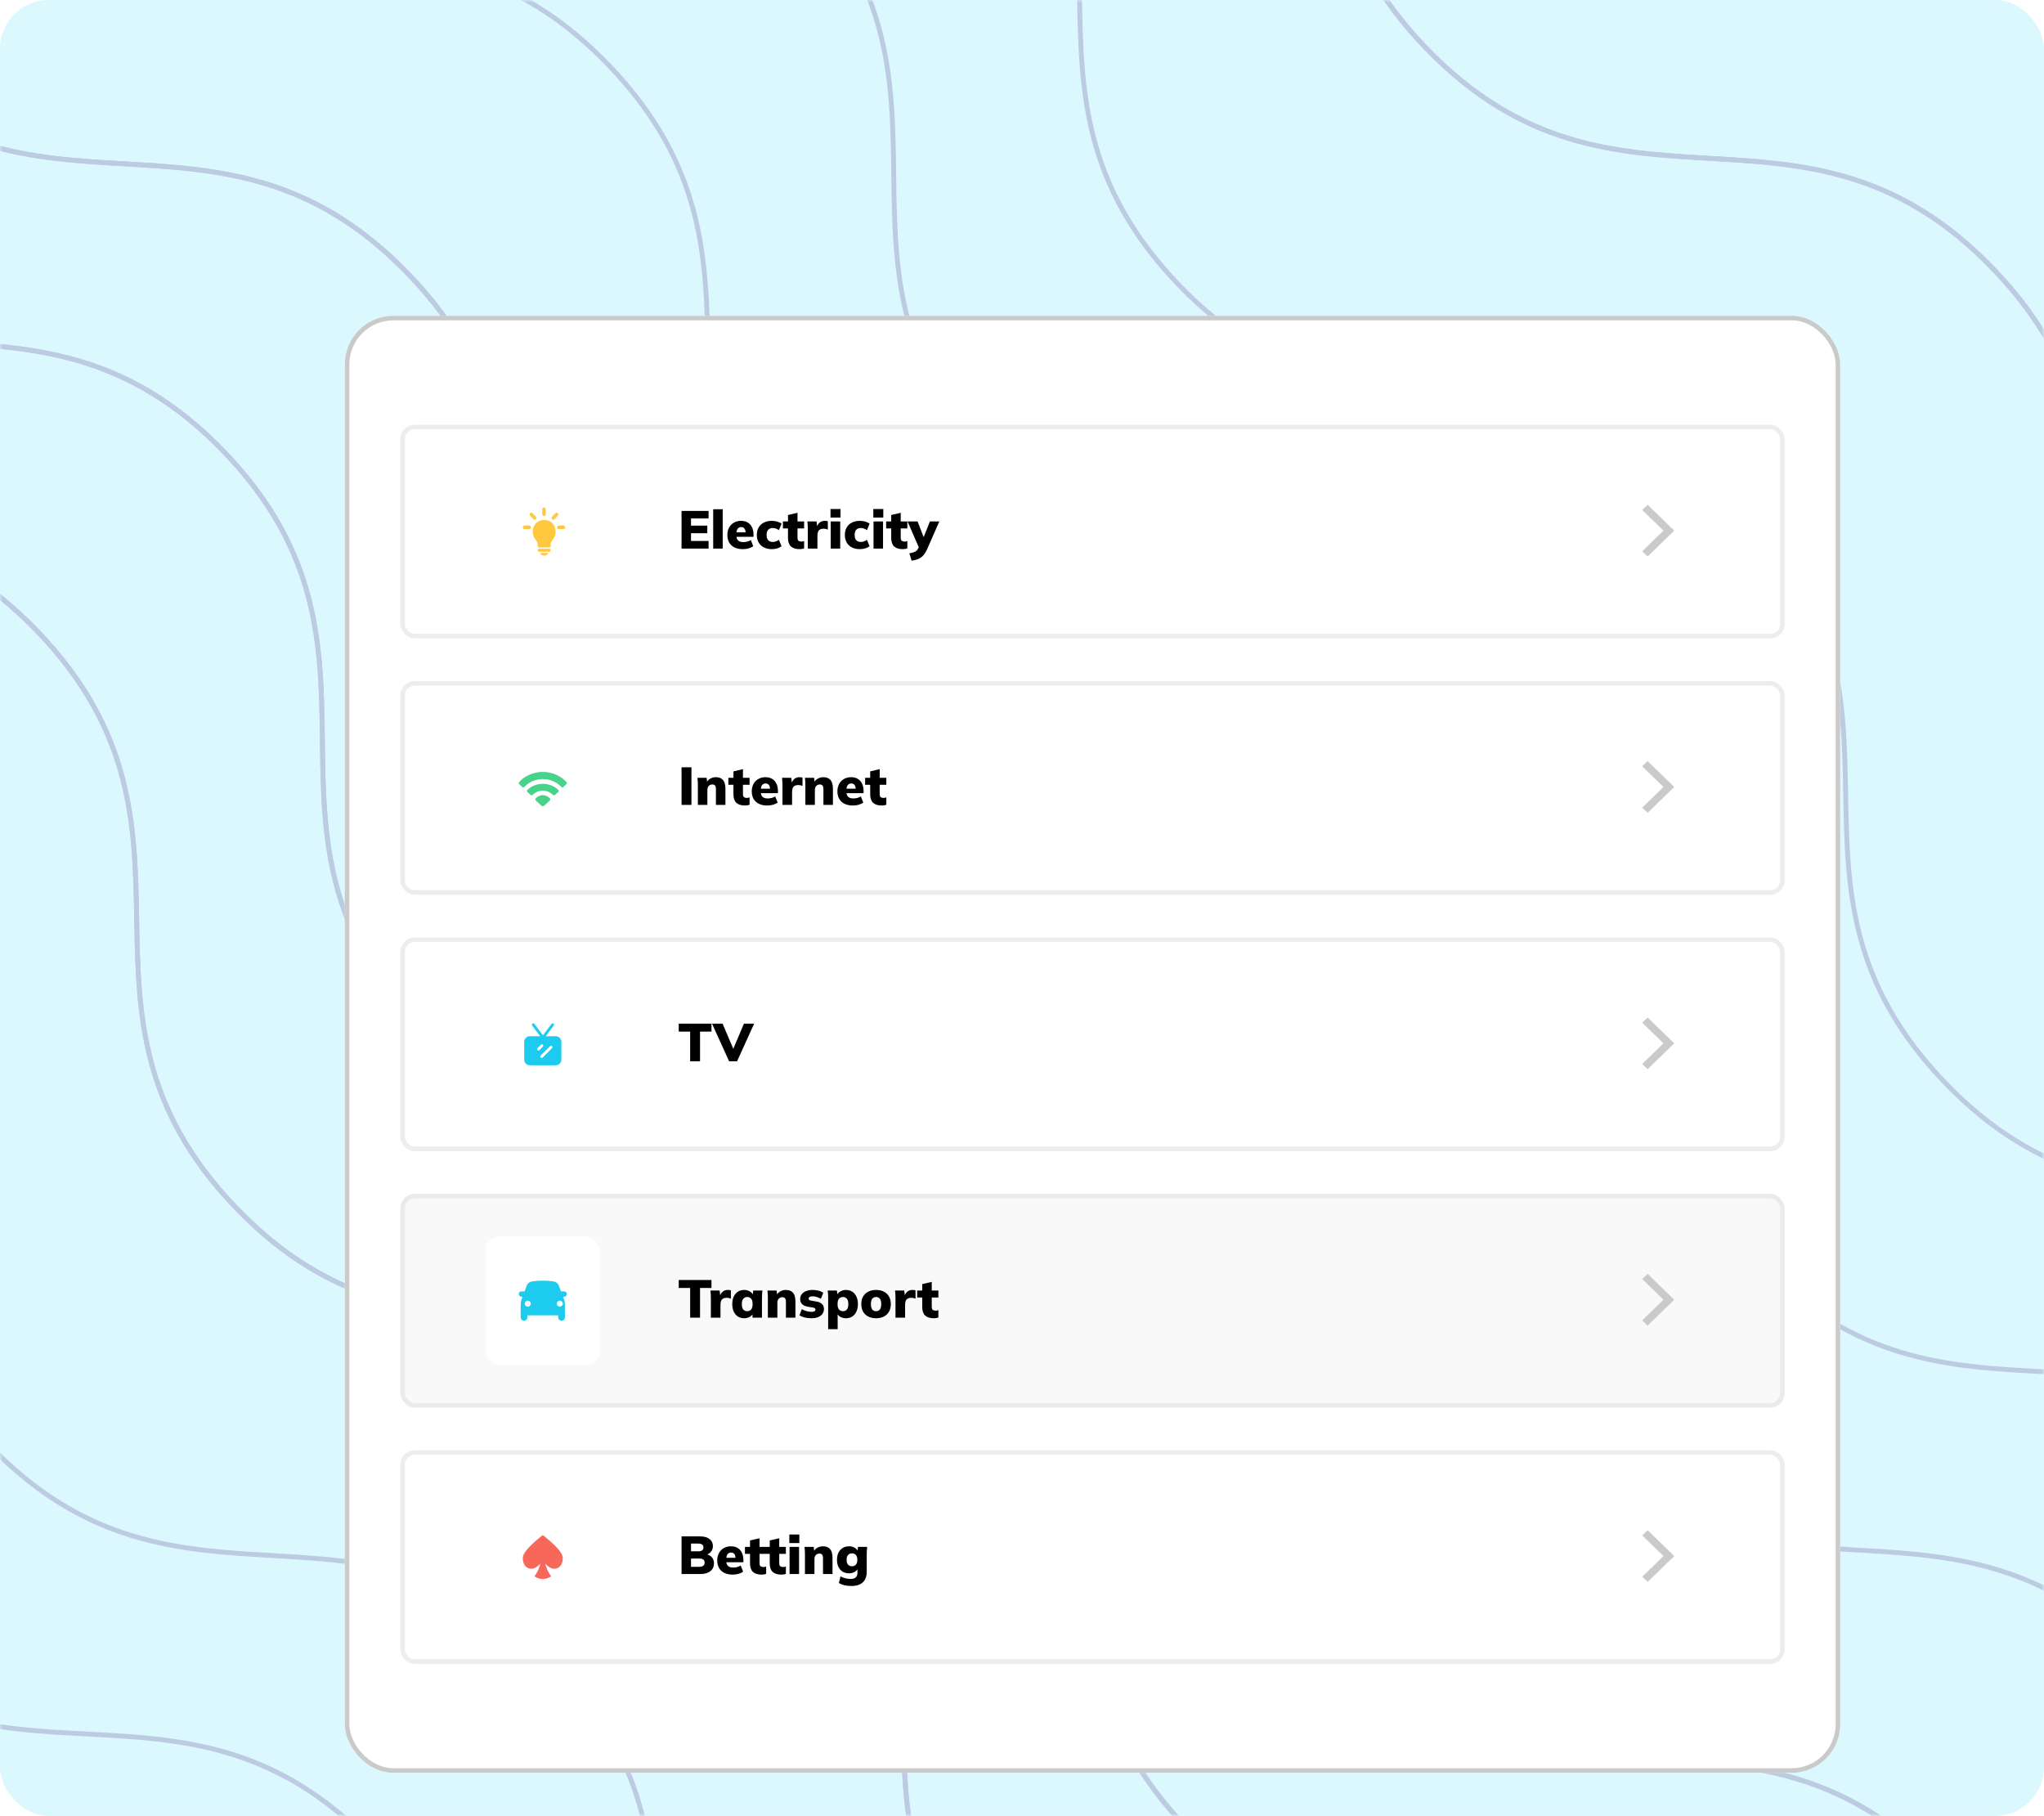 <svg width="421" height="374" viewBox="0 0 421 374" fill="none" xmlns="http://www.w3.org/2000/svg">
<rect width="421" height="374" rx="10" fill="#DBF8FF"/>
<mask id="mask0_2458_8870" style="mask-type:alpha" maskUnits="userSpaceOnUse" x="0" y="0" width="421" height="374">
<rect width="421" height="374" rx="10" fill="#F4E6FF"/>
</mask>
<g mask="url(#mask0_2458_8870)">
<g opacity="0.2">
<path d="M568.383 219.717C528.933 178.642 490.891 215.176 451.441 174.104C411.99 133.029 450.029 96.493 410.576 55.418C371.126 14.343 333.085 50.88 293.634 9.805C254.184 -31.269 292.223 -67.806 252.77 -108.878C213.319 -149.953 175.278 -113.416 135.827 -154.491" stroke="#40196D" stroke-miterlimit="10"/>
<path d="M606.86 182.767C567.407 141.694 528.942 178.64 489.489 137.567C450.036 96.493 488.504 59.545 449.053 18.473C409.6 -22.602 371.135 14.346 331.682 -26.729C292.229 -67.803 330.699 -104.751 291.247 -145.823C251.794 -186.898 213.328 -149.95 173.875 -191.025" stroke="#40196D" stroke-miterlimit="10"/>
<path d="M644.899 146.23C605.446 105.158 567.407 141.693 527.956 100.618C488.504 59.546 526.545 23.006 487.092 -18.066C447.639 -59.141 409.6 -22.606 370.147 -63.678C330.694 -104.753 368.736 -141.29 329.283 -182.365C289.83 -223.439 251.791 -186.902 212.341 -227.977" stroke="#40196D" stroke-miterlimit="10"/>
<path d="M568.383 219.717C528.933 178.642 490.891 215.176 451.441 174.104C411.99 133.029 450.029 96.493 410.576 55.418C371.126 14.343 333.085 50.88 293.634 9.805C254.184 -31.269 292.223 -67.806 252.77 -108.878C213.319 -149.953 175.278 -113.416 135.827 -154.491" stroke="#40196D" stroke-miterlimit="10"/>
<path d="M606.86 182.767C567.407 141.694 528.942 178.64 489.489 137.567C450.036 96.493 488.504 59.545 449.053 18.473C409.6 -22.602 371.135 14.346 331.682 -26.729C292.229 -67.803 330.699 -104.751 291.247 -145.823C251.794 -186.898 213.328 -149.95 173.875 -191.025" stroke="#40196D" stroke-miterlimit="10"/>
<path d="M644.899 146.23C605.446 105.158 567.407 141.693 527.956 100.618C488.504 59.546 526.545 23.006 487.092 -18.066C447.639 -59.141 409.6 -22.606 370.147 -63.678C330.694 -104.753 368.736 -141.29 329.283 -182.365C289.83 -223.439 251.791 -186.902 212.341 -227.977" stroke="#40196D" stroke-miterlimit="10"/>
<path d="M441.016 342.051C401.563 300.976 363.524 337.511 324.074 296.439C284.621 255.364 322.662 218.827 283.209 177.752C243.756 136.678 205.717 173.215 166.267 132.14C126.817 91.065 164.853 54.528 125.402 13.454C85.95 -27.619 47.908 8.916 8.46 -32.159" stroke="#40196D" stroke-miterlimit="10"/>
<path d="M479.477 305.103C440.024 264.03 401.559 300.976 362.106 259.903C322.653 218.829 361.121 181.881 321.67 140.809C282.218 99.734 243.752 136.682 204.299 95.607C164.846 54.532 203.317 17.587 163.864 -23.488C124.411 -64.562 85.945 -27.614 46.493 -68.689" stroke="#40196D" stroke-miterlimit="10"/>
<path d="M517.528 268.566C478.075 227.492 440.036 264.029 400.585 222.954C361.132 181.882 399.171 145.342 359.721 104.267C320.268 63.195 282.227 99.73 242.779 58.658C203.326 17.583 241.365 -18.957 201.912 -60.029C162.461 -101.103 124.42 -64.566 84.97 -105.641" stroke="#40196D" stroke-miterlimit="10"/>
<path d="M323.336 458.639C283.883 417.564 245.844 454.101 206.394 413.026C166.941 371.954 204.98 335.415 165.529 294.34C126.077 253.268 88.035 289.802 48.587 248.727C9.134 207.655 47.173 171.116 7.723 130.043C-31.73 88.969 -69.769 125.503 -109.222 84.431" stroke="#40196D" stroke-miterlimit="10"/>
<path d="M361.801 421.69C322.351 380.616 283.883 417.563 244.43 376.489C204.98 335.414 243.447 298.469 203.995 257.394C164.542 216.319 126.076 253.267 86.624 212.192C47.171 171.12 85.638 134.173 46.188 93.098C6.735 52.026 -31.73 88.971 -71.183 47.899" stroke="#40196D" stroke-miterlimit="10"/>
<path d="M399.84 385.157C360.387 344.082 322.348 380.616 282.898 339.544C243.445 298.47 281.484 261.933 242.031 220.858C202.58 179.783 164.539 216.32 125.089 175.246C85.638 134.171 123.677 97.634 84.224 56.559C44.774 15.487 6.732 52.022 -32.718 10.947" stroke="#40196D" stroke-miterlimit="10"/>
<path d="M323.336 458.639C283.883 417.564 245.844 454.101 206.394 413.026C166.941 371.954 204.98 335.415 165.529 294.34C126.077 253.268 88.035 289.802 48.587 248.727C9.134 207.655 47.173 171.116 7.723 130.043C-31.73 88.969 -69.769 125.503 -109.222 84.431" stroke="#40196D" stroke-miterlimit="10"/>
<path d="M361.801 421.69C322.351 380.616 283.883 417.563 244.43 376.489C204.98 335.414 243.447 298.469 203.995 257.394C164.542 216.319 126.076 253.267 86.624 212.192C47.171 171.12 85.638 134.173 46.188 93.098C6.735 52.026 -31.73 88.971 -71.183 47.899" stroke="#40196D" stroke-miterlimit="10"/>
<path d="M399.84 385.157C360.387 344.082 322.348 380.616 282.898 339.544C243.445 298.47 281.484 261.933 242.031 220.858C202.58 179.783 164.539 216.32 125.089 175.246C85.638 134.171 123.677 97.634 84.224 56.559C44.774 15.487 6.732 52.022 -32.718 10.947" stroke="#40196D" stroke-miterlimit="10"/>
<path d="M195.969 580.976C156.516 539.902 118.477 576.439 79.027 535.364C39.574 494.292 77.615 457.752 38.162 416.678C-1.291 375.605 -39.33 412.14 -78.78 371.068C-118.233 329.993 -80.194 293.454 -119.644 252.381C-159.097 211.307 -197.136 247.844 -236.587 206.769" stroke="#40196D" stroke-miterlimit="10"/>
<path d="M234.43 544.03C194.977 502.956 156.512 539.903 117.059 498.829C77.606 457.754 116.076 420.809 76.623 379.734C37.17 338.659 -1.295 375.607 -40.748 334.532C-80.201 293.46 -41.733 256.512 -81.183 215.438C-120.636 174.366 -159.101 211.311 -198.554 170.239" stroke="#40196D" stroke-miterlimit="10"/>
<path d="M272.469 507.49C233.016 466.415 194.977 502.952 155.527 461.878C116.074 420.803 154.113 384.266 114.662 343.191C75.209 302.117 37.168 338.654 -2.28 297.579C-41.733 256.507 -3.694 219.967 -43.147 178.893C-82.597 137.82 -120.639 174.355 -160.089 133.283" stroke="#40196D" stroke-miterlimit="10"/>
</g>
<g filter="url(#filter0_d_2458_8870)">
<rect x="57" y="37" width="308" height="300.07" rx="10" fill="white"/>
<rect x="68.443" y="59.435" width="285.114" height="44" rx="2.933" fill="white"/>
<g filter="url(#filter1_d_2458_8870)">
<rect x="86.043" y="68.236" width="23.467" height="26.4" rx="2.933" fill="white"/>
<path d="M94.004 80.925H94.966C95.064 80.925 95.147 80.889 95.216 80.816C95.287 80.742 95.322 80.654 95.322 80.554C95.322 80.456 95.287 80.37 95.216 80.295C95.145 80.221 95.062 80.184 94.966 80.184H94.004C93.909 80.184 93.826 80.221 93.755 80.295C93.686 80.368 93.651 80.454 93.651 80.554C93.651 80.654 93.686 80.742 93.755 80.816C93.826 80.889 93.909 80.925 94.004 80.925ZM96.347 78.889C96.414 78.819 96.447 78.733 96.447 78.63C96.447 78.528 96.413 78.441 96.344 78.368L95.668 77.653C95.601 77.582 95.518 77.547 95.418 77.547C95.321 77.545 95.238 77.58 95.169 77.653C95.102 77.723 95.068 77.809 95.068 77.912C95.07 78.014 95.105 78.101 95.172 78.174L95.847 78.889C95.916 78.962 96 78.998 96.097 78.998C96.195 78.998 96.278 78.962 96.347 78.889ZM98.021 78.237C98.116 78.237 98.198 78.201 98.267 78.129C98.336 78.056 98.371 77.97 98.371 77.87V76.863C98.371 76.759 98.336 76.671 98.267 76.598C98.198 76.524 98.116 76.486 98.021 76.486C97.925 76.486 97.842 76.524 97.771 76.598C97.702 76.673 97.668 76.761 97.668 76.863V77.87C97.668 77.97 97.702 78.056 97.771 78.129C97.84 78.201 97.923 78.237 98.021 78.237ZM99.692 78.889C99.758 78.962 99.841 78.998 99.938 78.998C100.038 78.998 100.121 78.962 100.188 78.889L100.863 78.174C100.932 78.101 100.967 78.014 100.967 77.912C100.969 77.809 100.935 77.723 100.866 77.653C100.799 77.58 100.716 77.545 100.617 77.547C100.519 77.547 100.436 77.584 100.367 77.656L99.692 78.368C99.625 78.441 99.591 78.528 99.591 78.63C99.591 78.733 99.625 78.819 99.692 78.889ZM101.072 80.925H102.034C102.127 80.925 102.209 80.889 102.28 80.816C102.351 80.742 102.387 80.654 102.387 80.554C102.387 80.454 102.351 80.368 102.28 80.295C102.209 80.221 102.127 80.184 102.034 80.184H101.072C100.977 80.184 100.893 80.221 100.822 80.295C100.751 80.37 100.716 80.456 100.716 80.554C100.716 80.654 100.75 80.742 100.819 80.816C100.89 80.889 100.975 80.925 101.072 80.925Z" fill="#FFC83E"/>
<path d="M96.968 84.718H99.15C99.219 84.718 99.275 84.696 99.317 84.651C99.362 84.604 99.384 84.545 99.384 84.472V84.034C99.384 83.887 99.419 83.749 99.488 83.619C99.557 83.489 99.642 83.355 99.743 83.216C99.847 83.078 99.95 82.928 100.051 82.766C100.154 82.602 100.241 82.416 100.31 82.21C100.379 82.001 100.413 81.76 100.413 81.488C100.413 81.123 100.356 80.792 100.243 80.494C100.131 80.193 99.971 79.936 99.762 79.72C99.555 79.503 99.307 79.337 99.019 79.222C98.731 79.105 98.41 79.046 98.057 79.046C97.706 79.046 97.387 79.105 97.099 79.222C96.811 79.337 96.562 79.503 96.353 79.72C96.144 79.936 95.984 80.193 95.872 80.494C95.76 80.792 95.705 81.123 95.705 81.488C95.705 81.76 95.739 82.001 95.808 82.21C95.877 82.416 95.962 82.602 96.064 82.766C96.167 82.928 96.27 83.078 96.371 83.216C96.473 83.355 96.558 83.489 96.627 83.619C96.698 83.749 96.733 83.887 96.733 84.034V84.472C96.733 84.545 96.755 84.604 96.797 84.651C96.842 84.696 96.899 84.718 96.968 84.718ZM98.057 86.386C98.283 86.386 98.469 86.335 98.617 86.233C98.766 86.133 98.848 86.001 98.864 85.837H97.254C97.268 86.001 97.348 86.133 97.494 86.233C97.642 86.335 97.83 86.386 98.057 86.386ZM97.026 85.594H99.095C99.178 85.594 99.249 85.562 99.308 85.498C99.367 85.436 99.397 85.363 99.397 85.278C99.397 85.19 99.367 85.115 99.308 85.051C99.249 84.989 99.178 84.958 99.095 84.958H97.026C96.94 84.958 96.868 84.989 96.809 85.051C96.751 85.115 96.721 85.19 96.721 85.278C96.721 85.363 96.751 85.436 96.809 85.498C96.868 85.562 96.94 85.594 97.026 85.594Z" fill="#FFC83E"/>
</g>
<path d="M126.358 84.936V77.18H131.924V78.731H128.305V80.216H131.66V81.778H128.305V83.374H131.924V84.936H126.358ZM132.876 84.936V76.84H134.834V84.936H132.876ZM138.993 85.056C137.981 85.056 137.193 84.796 136.628 84.275C136.071 83.755 135.792 83.04 135.792 82.13C135.792 81.566 135.909 81.064 136.144 80.624C136.379 80.183 136.709 79.843 137.134 79.6C137.559 79.351 138.058 79.227 138.63 79.227C139.195 79.227 139.664 79.351 140.038 79.6C140.419 79.843 140.705 80.18 140.896 80.612C141.087 81.038 141.182 81.533 141.182 82.097V82.516H137.431V81.591H139.741L139.554 81.746C139.554 81.328 139.473 81.019 139.312 80.822C139.158 80.616 138.938 80.513 138.652 80.513C138.322 80.513 138.069 80.638 137.893 80.888C137.724 81.129 137.64 81.496 137.64 81.987V82.186C137.64 82.677 137.761 83.036 138.003 83.263C138.245 83.491 138.593 83.605 139.048 83.605C139.341 83.605 139.616 83.572 139.873 83.505C140.137 83.439 140.386 83.333 140.621 83.186L141.127 84.463C140.848 84.653 140.526 84.8 140.159 84.903C139.792 85.005 139.404 85.056 138.993 85.056ZM144.941 85.056C144.325 85.056 143.786 84.939 143.324 84.704C142.862 84.47 142.503 84.136 142.246 83.704C141.99 83.263 141.861 82.739 141.861 82.13C141.861 81.522 141.99 81.001 142.246 80.569C142.503 80.136 142.862 79.806 143.324 79.579C143.786 79.344 144.325 79.227 144.941 79.227C145.323 79.227 145.697 79.278 146.063 79.38C146.43 79.483 146.727 79.63 146.954 79.82L146.404 81.151C146.228 81.005 146.027 80.895 145.799 80.822C145.579 80.741 145.363 80.701 145.15 80.701C144.747 80.701 144.432 80.822 144.204 81.064C143.984 81.305 143.874 81.661 143.874 82.13C143.874 82.6 143.984 82.959 144.204 83.209C144.432 83.451 144.747 83.572 145.15 83.572C145.356 83.572 145.572 83.535 145.799 83.462C146.027 83.381 146.228 83.271 146.404 83.132L146.954 84.463C146.72 84.646 146.419 84.793 146.052 84.903C145.693 85.005 145.323 85.056 144.941 85.056ZM150.668 85.056C149.876 85.056 149.278 84.87 148.875 84.496C148.479 84.114 148.281 83.538 148.281 82.769V80.788H147.236V79.347H148.281V78.028L150.239 77.566V79.347H151.603V80.788H150.239V82.692C150.239 83.014 150.312 83.231 150.459 83.341C150.605 83.443 150.781 83.495 150.987 83.495C151.111 83.495 151.218 83.487 151.306 83.472C151.401 83.451 151.5 83.421 151.603 83.385V84.891C151.441 84.957 151.28 85.001 151.119 85.023C150.965 85.046 150.814 85.056 150.668 85.056ZM152.362 84.936V80.876C152.362 80.62 152.355 80.363 152.34 80.106C152.326 79.85 152.304 79.597 152.274 79.347H154.166L154.375 81.064H154.078C154.152 80.645 154.269 80.301 154.43 80.029C154.592 79.758 154.793 79.556 155.035 79.424C155.277 79.293 155.563 79.227 155.893 79.227C156.047 79.227 156.161 79.234 156.234 79.249C156.315 79.256 156.399 79.278 156.487 79.314V81.031C156.304 80.95 156.157 80.898 156.047 80.876C155.937 80.855 155.794 80.844 155.618 80.844C155.318 80.844 155.072 80.898 154.881 81.008C154.691 81.111 154.551 81.272 154.463 81.493C154.383 81.713 154.342 81.995 154.342 82.34V84.936H152.362ZM157.078 84.936V79.347H159.036V84.936H157.078ZM157.034 78.555V76.796H159.091V78.555H157.034ZM163.074 85.056C162.458 85.056 161.919 84.939 161.457 84.704C160.995 84.47 160.636 84.136 160.379 83.704C160.123 83.263 159.994 82.739 159.994 82.13C159.994 81.522 160.123 81.001 160.379 80.569C160.636 80.136 160.995 79.806 161.457 79.579C161.919 79.344 162.458 79.227 163.074 79.227C163.456 79.227 163.83 79.278 164.196 79.38C164.563 79.483 164.86 79.63 165.087 79.82L164.537 81.151C164.361 81.005 164.16 80.895 163.932 80.822C163.712 80.741 163.496 80.701 163.283 80.701C162.88 80.701 162.565 80.822 162.337 81.064C162.117 81.305 162.007 81.661 162.007 82.13C162.007 82.6 162.117 82.959 162.337 83.209C162.565 83.451 162.88 83.572 163.283 83.572C163.489 83.572 163.705 83.535 163.932 83.462C164.16 83.381 164.361 83.271 164.537 83.132L165.087 84.463C164.853 84.646 164.552 84.793 164.185 84.903C163.826 85.005 163.456 85.056 163.074 85.056ZM165.898 84.936V79.347H167.856V84.936H165.898ZM165.854 78.555V76.796H167.911V78.555H165.854ZM171.927 85.056C171.135 85.056 170.537 84.87 170.134 84.496C169.738 84.114 169.54 83.538 169.54 82.769V80.788H168.495V79.347H169.54V78.028L171.498 77.566V79.347H172.862V80.788H171.498V82.692C171.498 83.014 171.571 83.231 171.718 83.341C171.864 83.443 172.04 83.495 172.246 83.495C172.37 83.495 172.477 83.487 172.565 83.472C172.66 83.451 172.759 83.421 172.862 83.385V84.891C172.7 84.957 172.539 85.001 172.378 85.023C172.224 85.046 172.073 85.056 171.927 85.056ZM173.74 87.433L173.278 85.915C173.63 85.849 173.923 85.775 174.158 85.695C174.4 85.621 174.598 85.519 174.752 85.386C174.906 85.254 175.027 85.082 175.115 84.87L175.39 84.231L175.346 84.969L172.904 79.347H174.972L176.402 83.055H176.039L177.513 79.347H179.449L176.941 85.056C176.743 85.504 176.53 85.871 176.303 86.156C176.083 86.442 175.841 86.67 175.577 86.838C175.32 87.007 175.038 87.132 174.73 87.213C174.429 87.3 174.099 87.374 173.74 87.433Z" fill="black"/>
<path d="M324.223 85.491L325.334 86.57L330.823 81.24L325.334 75.909L324.223 76.988L328.599 81.24L324.223 85.491Z" fill="#CACACA"/>
<rect x="68.911" y="59.903" width="284.179" height="43.065" rx="2.466" stroke="#DBDCE0" stroke-opacity="0.5" stroke-width="0.935"/>
<rect x="68.443" y="112.234" width="285.114" height="44" rx="2.933" fill="white"/>
<g filter="url(#filter2_d_2458_8870)">
<rect x="86.043" y="121.035" width="23.467" height="26.4" rx="2.933" fill="white"/>
<path d="M97.781 138.007C97.849 138.007 97.915 137.989 97.977 137.952C98.043 137.919 98.121 137.86 98.213 137.776L99.235 136.803C99.289 136.752 99.319 136.691 99.325 136.618C99.333 136.542 99.312 136.474 99.261 136.412C99.087 136.2 98.867 136.032 98.602 135.909C98.339 135.783 98.066 135.72 97.781 135.72C97.492 135.72 97.212 135.787 96.938 135.921C96.664 136.056 96.439 136.239 96.262 136.471C96.225 136.521 96.215 136.579 96.232 136.643C96.249 136.705 96.282 136.758 96.33 136.803L97.353 137.776C97.444 137.86 97.522 137.919 97.588 137.952C97.654 137.989 97.718 138.007 97.781 138.007ZM95.252 135.669C95.321 135.734 95.398 135.765 95.483 135.762C95.569 135.759 95.644 135.723 95.71 135.653C95.975 135.387 96.29 135.177 96.655 135.023C97.023 134.869 97.397 134.792 97.776 134.792C98.161 134.792 98.539 134.872 98.91 135.032C99.283 135.188 99.604 135.401 99.872 135.669C99.932 135.734 100.002 135.766 100.082 135.766C100.162 135.763 100.235 135.731 100.3 135.669L100.972 135.053C101.029 135.002 101.059 134.945 101.062 134.88C101.067 134.813 101.046 134.752 100.997 134.696C100.764 134.433 100.477 134.203 100.138 134.008C99.798 133.809 99.427 133.656 99.025 133.55C98.623 133.441 98.207 133.386 97.776 133.386C97.351 133.386 96.936 133.441 96.531 133.55C96.126 133.656 95.754 133.809 95.415 134.008C95.078 134.203 94.795 134.433 94.564 134.696C94.509 134.752 94.485 134.813 94.491 134.88C94.496 134.945 94.528 135.002 94.585 135.053L95.252 135.669ZM93.516 134.041C93.578 134.103 93.652 134.133 93.738 134.133C93.826 134.131 93.9 134.096 93.96 134.029C94.474 133.503 95.053 133.104 95.697 132.832C96.345 132.558 97.038 132.421 97.776 132.421C98.526 132.421 99.225 132.558 99.872 132.832C100.52 133.107 101.097 133.51 101.605 134.041C101.665 134.1 101.737 134.128 101.823 134.125C101.909 134.122 101.981 134.09 102.041 134.029L102.64 133.437C102.694 133.384 102.723 133.321 102.726 133.248C102.731 133.175 102.71 133.112 102.661 133.059C102.308 132.631 101.871 132.259 101.352 131.943C100.836 131.624 100.27 131.376 99.654 131.2C99.041 131.024 98.415 130.936 97.776 130.936C97.14 130.936 96.516 131.024 95.903 131.2C95.289 131.376 94.723 131.624 94.204 131.943C93.685 132.259 93.25 132.631 92.9 133.059C92.848 133.112 92.824 133.175 92.827 133.248C92.832 133.321 92.862 133.384 92.917 133.437L93.516 134.041Z" fill="#48D38A"/>
</g>
<path d="M126.358 137.734V129.979H128.393V137.734H126.358ZM129.718 137.734V133.664C129.718 133.415 129.711 133.162 129.696 132.905C129.681 132.649 129.659 132.396 129.63 132.146H131.522L131.632 133.114H131.511C131.694 132.762 131.955 132.495 132.292 132.311C132.629 132.121 133.011 132.025 133.436 132.025C134.089 132.025 134.576 132.22 134.899 132.608C135.229 132.99 135.394 133.587 135.394 134.401V137.734H133.436V134.489C133.436 134.13 133.374 133.881 133.249 133.741C133.124 133.595 132.945 133.521 132.71 133.521C132.402 133.521 132.153 133.624 131.962 133.829C131.771 134.027 131.676 134.291 131.676 134.621V137.734H129.718ZM139.431 137.855C138.639 137.855 138.042 137.668 137.638 137.294C137.242 136.913 137.044 136.337 137.044 135.567V133.587H135.999V132.146H137.044V130.826L139.002 130.364V132.146H140.366V133.587H139.002V135.49C139.002 135.813 139.076 136.029 139.222 136.139C139.369 136.242 139.545 136.293 139.75 136.293C139.875 136.293 139.981 136.286 140.069 136.271C140.165 136.249 140.264 136.22 140.366 136.183V137.69C140.205 137.756 140.044 137.8 139.882 137.822C139.728 137.844 139.578 137.855 139.431 137.855ZM144.02 137.855C143.008 137.855 142.22 137.595 141.655 137.074C141.098 136.554 140.819 135.839 140.819 134.929C140.819 134.365 140.937 133.862 141.171 133.422C141.406 132.982 141.736 132.641 142.161 132.399C142.587 132.15 143.085 132.025 143.657 132.025C144.222 132.025 144.691 132.15 145.065 132.399C145.447 132.641 145.733 132.979 145.923 133.411C146.114 133.837 146.209 134.332 146.209 134.896V135.314H142.458V134.39H144.768L144.581 134.544C144.581 134.126 144.501 133.818 144.339 133.62C144.185 133.415 143.965 133.312 143.679 133.312C143.349 133.312 143.096 133.437 142.92 133.686C142.752 133.928 142.667 134.295 142.667 134.786V134.984C142.667 135.476 142.788 135.835 143.03 136.062C143.272 136.29 143.621 136.403 144.075 136.403C144.369 136.403 144.644 136.37 144.9 136.304C145.164 136.238 145.414 136.132 145.648 135.985L146.154 137.261C145.876 137.452 145.553 137.599 145.186 137.701C144.82 137.804 144.431 137.855 144.02 137.855ZM147.142 137.734V133.675C147.142 133.419 147.134 133.162 147.12 132.905C147.105 132.649 147.083 132.396 147.054 132.146H148.946L149.155 133.862H148.858C148.931 133.444 149.048 133.1 149.21 132.828C149.371 132.557 149.573 132.355 149.815 132.223C150.057 132.091 150.343 132.025 150.673 132.025C150.827 132.025 150.94 132.033 151.014 132.047C151.094 132.055 151.179 132.077 151.267 132.113V133.829C151.083 133.749 150.937 133.697 150.827 133.675C150.717 133.653 150.574 133.642 150.398 133.642C150.097 133.642 149.851 133.697 149.661 133.807C149.47 133.91 149.331 134.071 149.243 134.291C149.162 134.511 149.122 134.794 149.122 135.138V137.734H147.142ZM151.858 137.734V133.664C151.858 133.415 151.85 133.162 151.836 132.905C151.821 132.649 151.799 132.396 151.77 132.146H153.662L153.772 133.114H153.651C153.834 132.762 154.094 132.495 154.432 132.311C154.769 132.121 155.15 132.025 155.576 132.025C156.228 132.025 156.716 132.22 157.039 132.608C157.369 132.99 157.534 133.587 157.534 134.401V137.734H155.576V134.489C155.576 134.13 155.513 133.881 155.389 133.741C155.264 133.595 155.084 133.521 154.85 133.521C154.542 133.521 154.292 133.624 154.102 133.829C153.911 134.027 153.816 134.291 153.816 134.621V137.734H151.858ZM161.659 137.855C160.647 137.855 159.859 137.595 159.294 137.074C158.737 136.554 158.458 135.839 158.458 134.929C158.458 134.365 158.575 133.862 158.81 133.422C159.045 132.982 159.375 132.641 159.8 132.399C160.225 132.15 160.724 132.025 161.296 132.025C161.861 132.025 162.33 132.15 162.704 132.399C163.085 132.641 163.371 132.979 163.562 133.411C163.753 133.837 163.848 134.332 163.848 134.896V135.314H160.097V134.39H162.407L162.22 134.544C162.22 134.126 162.139 133.818 161.978 133.62C161.824 133.415 161.604 133.312 161.318 133.312C160.988 133.312 160.735 133.437 160.559 133.686C160.39 133.928 160.306 134.295 160.306 134.786V134.984C160.306 135.476 160.427 135.835 160.669 136.062C160.911 136.29 161.259 136.403 161.714 136.403C162.007 136.403 162.282 136.37 162.539 136.304C162.803 136.238 163.052 136.132 163.287 135.985L163.793 137.261C163.514 137.452 163.192 137.599 162.825 137.701C162.458 137.804 162.07 137.855 161.659 137.855ZM167.597 137.855C166.805 137.855 166.208 137.668 165.804 137.294C165.408 136.913 165.21 136.337 165.21 135.567V133.587H164.165V132.146H165.21V130.826L167.168 130.364V132.146H168.532V133.587H167.168V135.49C167.168 135.813 167.242 136.029 167.388 136.139C167.535 136.242 167.711 136.293 167.916 136.293C168.041 136.293 168.147 136.286 168.235 136.271C168.331 136.249 168.43 136.22 168.532 136.183V137.69C168.371 137.756 168.21 137.8 168.048 137.822C167.894 137.844 167.744 137.855 167.597 137.855Z" fill="black"/>
<path d="M324.223 138.29L325.334 139.369L330.823 134.038L325.334 128.708L324.223 129.787L328.599 134.038L324.223 138.29Z" fill="#CACACA"/>
<rect x="68.911" y="112.702" width="284.179" height="43.065" rx="2.466" stroke="#DBDCE0" stroke-opacity="0.5" stroke-width="0.935"/>
<rect x="68.443" y="165.035" width="285.114" height="44" rx="2.933" fill="white"/>
<g filter="url(#filter3_d_2458_8870)">
<rect x="86.043" y="173.836" width="23.467" height="26.4" rx="2.933" fill="white"/>
<path d="M100.45 185.37H98.384L100.033 183.179C100.079 183.118 100.099 183.041 100.088 182.966C100.077 182.89 100.037 182.822 99.975 182.776C99.945 182.754 99.911 182.737 99.874 182.728C99.838 182.718 99.799 182.716 99.762 182.722C99.686 182.732 99.618 182.773 99.573 182.834L98.32 184.512L97.808 185.18L96.049 182.834C96.027 182.804 95.999 182.778 95.966 182.759C95.933 182.74 95.897 182.727 95.86 182.722C95.823 182.716 95.784 182.718 95.748 182.728C95.711 182.737 95.677 182.754 95.647 182.776C95.585 182.822 95.545 182.89 95.534 182.966C95.524 183.041 95.543 183.118 95.589 183.179L97.238 185.37H95.103C94.797 185.37 94.504 185.491 94.288 185.707C94.073 185.923 93.951 186.216 93.951 186.521V190.202C93.951 190.508 94.073 190.8 94.288 191.016C94.504 191.232 94.797 191.354 95.103 191.354H100.45C100.756 191.354 101.049 191.232 101.264 191.016C101.48 190.8 101.602 190.508 101.602 190.202V186.521C101.602 186.216 101.48 185.923 101.264 185.707C101.049 185.491 100.756 185.37 100.45 185.37ZM96.879 188.323C96.841 188.323 96.803 188.316 96.768 188.301C96.733 188.287 96.701 188.266 96.674 188.239C96.647 188.212 96.626 188.181 96.611 188.146C96.597 188.111 96.589 188.073 96.589 188.035C96.589 187.997 96.597 187.959 96.611 187.924C96.626 187.889 96.647 187.857 96.674 187.831L97.371 187.137C97.397 187.107 97.428 187.082 97.464 187.065C97.5 187.048 97.538 187.038 97.578 187.036C97.618 187.035 97.657 187.042 97.694 187.056C97.731 187.071 97.765 187.093 97.793 187.121C97.821 187.149 97.843 187.182 97.857 187.219C97.872 187.256 97.878 187.296 97.877 187.335C97.875 187.375 97.866 187.414 97.848 187.449C97.831 187.485 97.807 187.517 97.776 187.543L97.083 188.239C97.056 188.266 97.024 188.287 96.989 188.301C96.954 188.316 96.916 188.323 96.879 188.323ZM99.668 187.842L97.754 189.759C97.727 189.786 97.695 189.807 97.66 189.822C97.625 189.837 97.587 189.844 97.549 189.844C97.511 189.844 97.474 189.837 97.438 189.822C97.403 189.807 97.371 189.786 97.345 189.759C97.318 189.732 97.296 189.7 97.282 189.665C97.267 189.63 97.26 189.593 97.26 189.555C97.26 189.517 97.267 189.479 97.282 189.444C97.296 189.409 97.318 189.377 97.345 189.35L99.262 187.436C99.287 187.406 99.319 187.382 99.355 187.364C99.391 187.347 99.43 187.337 99.469 187.336C99.509 187.334 99.548 187.341 99.585 187.355C99.622 187.37 99.656 187.392 99.684 187.42C99.712 187.448 99.734 187.481 99.748 187.518C99.763 187.555 99.769 187.595 99.768 187.635C99.766 187.674 99.757 187.713 99.739 187.749C99.722 187.784 99.698 187.816 99.668 187.842Z" fill="#1DCBEF"/>
</g>
<path d="M128.129 190.535V184.419H125.775V182.78H132.518V184.419H130.164V190.535H128.129ZM136.151 190.535L132.631 182.78H134.809L137.317 188.676H136.712L139.209 182.78H141.31L137.79 190.535H136.151Z" fill="black"/>
<path d="M324.223 191.09L325.334 192.17L330.823 186.839L325.334 181.508L324.223 182.588L328.599 186.839L324.223 191.09Z" fill="#CACACA"/>
<rect x="68.911" y="165.503" width="284.179" height="43.065" rx="2.466" stroke="#DBDCE0" stroke-opacity="0.5" stroke-width="0.935"/>
<rect x="68.443" y="217.836" width="285.114" height="44" rx="2.933" fill="#F9F9F9"/>
<g filter="url(#filter4_d_2458_8870)">
<rect x="86.043" y="226.637" width="23.467" height="26.4" rx="2.933" fill="white"/>
<path fill-rule="evenodd" clip-rule="evenodd" d="M102.727 238.478C102.727 238.173 102.482 237.924 102.182 237.924H101.531L101.059 236.677C100.941 236.367 100.589 236.039 100.274 235.947C100.251 235.941 99.435 235.711 97.776 235.711C96.094 235.711 95.279 235.948 95.279 235.948C94.965 236.039 94.612 236.367 94.494 236.677L94.022 237.924H93.371C93.072 237.924 92.826 238.173 92.826 238.478C92.826 238.782 93.072 239.031 93.371 239.031H93.603L93.436 239.474C93.319 239.784 93.222 240.309 93.222 240.641V243.257C93.222 243.644 93.534 243.961 93.915 243.961C94.297 243.961 94.609 243.644 94.609 243.257V242.854H100.945V243.257C100.945 243.644 101.256 243.961 101.638 243.961C102.019 243.961 102.331 243.644 102.331 243.257V240.641C102.331 240.309 102.235 239.784 102.117 239.474L101.95 239.031H102.182C102.482 239.031 102.727 238.782 102.727 238.478ZM94.682 241.073C94.34 241.073 94.063 240.796 94.063 240.455C94.063 240.113 94.34 239.836 94.682 239.836C95.024 239.836 95.301 240.113 95.301 240.455C95.301 240.796 95.024 241.073 94.682 241.073ZM100.663 240.455C100.663 240.796 100.94 241.073 101.282 241.073C101.624 241.073 101.901 240.796 101.901 240.455C101.901 240.113 101.624 239.836 101.282 239.836C100.94 239.836 100.663 240.113 100.663 240.455Z" fill="#1DCBEF"/>
</g>
<path d="M128.129 243.336V237.22H125.775V235.581H132.518V237.22H130.164V243.336H128.129ZM132.393 243.336V239.277C132.393 239.02 132.385 238.764 132.371 238.507C132.356 238.25 132.334 237.997 132.305 237.748H134.197L134.406 239.464H134.109C134.182 239.046 134.299 238.701 134.461 238.43C134.622 238.159 134.824 237.957 135.066 237.825C135.308 237.693 135.594 237.627 135.924 237.627C136.078 237.627 136.191 237.634 136.265 237.649C136.345 237.656 136.43 237.678 136.518 237.715V239.431C136.334 239.35 136.188 239.299 136.078 239.277C135.968 239.255 135.825 239.244 135.649 239.244C135.348 239.244 135.102 239.299 134.912 239.409C134.721 239.512 134.582 239.673 134.494 239.893C134.413 240.113 134.373 240.395 134.373 240.74V243.336H132.393ZM139.255 243.457C138.771 243.457 138.345 243.343 137.979 243.116C137.612 242.881 137.322 242.544 137.11 242.104C136.904 241.664 136.802 241.143 136.802 240.542C136.802 239.933 136.904 239.413 137.11 238.98C137.322 238.54 137.612 238.206 137.979 237.979C138.345 237.744 138.771 237.627 139.255 237.627C139.687 237.627 140.076 237.73 140.421 237.935C140.773 238.14 141.004 238.408 141.114 238.738H141.004L141.125 237.748H143.006C142.984 237.997 142.962 238.25 142.94 238.507C142.925 238.764 142.918 239.017 142.918 239.266V243.336H140.982L140.96 242.39H141.092C140.982 242.713 140.751 242.973 140.399 243.171C140.054 243.362 139.673 243.457 139.255 243.457ZM139.882 242.005C140.212 242.005 140.479 241.891 140.685 241.664C140.89 241.429 140.993 241.055 140.993 240.542C140.993 240.029 140.89 239.658 140.685 239.431C140.479 239.196 140.212 239.079 139.882 239.079C139.552 239.079 139.284 239.196 139.079 239.431C138.873 239.658 138.771 240.029 138.771 240.542C138.771 241.055 138.87 241.429 139.068 241.664C139.273 241.891 139.544 242.005 139.882 242.005ZM144.134 243.336V239.266C144.134 239.017 144.127 238.764 144.112 238.507C144.097 238.25 144.075 237.997 144.046 237.748H145.938L146.048 238.716H145.927C146.11 238.364 146.371 238.096 146.708 237.913C147.045 237.722 147.427 237.627 147.852 237.627C148.505 237.627 148.992 237.821 149.315 238.21C149.645 238.591 149.81 239.189 149.81 240.003V243.336H147.852V240.091C147.852 239.732 147.79 239.482 147.665 239.343C147.54 239.196 147.361 239.123 147.126 239.123C146.818 239.123 146.569 239.226 146.378 239.431C146.187 239.629 146.092 239.893 146.092 240.223V243.336H144.134ZM153.132 243.457C152.612 243.457 152.139 243.406 151.713 243.303C151.295 243.193 150.94 243.046 150.646 242.863L151.119 241.587C151.405 241.748 151.724 241.88 152.076 241.983C152.436 242.086 152.791 242.137 153.143 242.137C153.422 242.137 153.624 242.097 153.748 242.016C153.88 241.928 153.946 241.814 153.946 241.675C153.946 241.565 153.906 241.477 153.825 241.411C153.745 241.345 153.624 241.297 153.462 241.268L152.274 241.059C151.805 240.971 151.438 240.799 151.174 240.542C150.918 240.278 150.789 239.937 150.789 239.519C150.789 239.138 150.892 238.808 151.097 238.529C151.303 238.243 151.596 238.023 151.977 237.869C152.359 237.708 152.81 237.627 153.33 237.627C153.756 237.627 154.159 237.675 154.54 237.77C154.929 237.865 155.266 238.016 155.552 238.221L155.046 239.464C154.819 239.31 154.551 239.185 154.243 239.09C153.943 238.987 153.66 238.936 153.396 238.936C153.081 238.936 152.857 238.984 152.725 239.079C152.593 239.167 152.527 239.277 152.527 239.409C152.527 239.512 152.564 239.6 152.637 239.673C152.711 239.739 152.828 239.787 152.989 239.816L154.177 240.025C154.661 240.106 155.032 240.274 155.288 240.531C155.552 240.78 155.684 241.121 155.684 241.554C155.684 241.957 155.574 242.302 155.354 242.588C155.142 242.867 154.845 243.083 154.463 243.237C154.082 243.384 153.638 243.457 153.132 243.457ZM156.552 245.712V239.266C156.552 239.017 156.545 238.764 156.53 238.507C156.515 238.25 156.493 237.997 156.464 237.748H158.356L158.477 238.738H158.367C158.47 238.408 158.697 238.14 159.049 237.935C159.401 237.73 159.793 237.627 160.226 237.627C160.71 237.627 161.135 237.744 161.502 237.979C161.869 238.206 162.155 238.54 162.36 238.98C162.573 239.413 162.679 239.933 162.679 240.542C162.679 241.143 162.573 241.664 162.36 242.104C162.155 242.544 161.869 242.881 161.502 243.116C161.135 243.343 160.71 243.457 160.226 243.457C159.801 243.457 159.416 243.362 159.071 243.171C158.726 242.973 158.499 242.713 158.389 242.39H158.51V245.712H156.552ZM159.599 242.005C159.936 242.005 160.204 241.891 160.402 241.664C160.607 241.429 160.71 241.055 160.71 240.542C160.71 240.029 160.607 239.658 160.402 239.431C160.204 239.196 159.936 239.079 159.599 239.079C159.269 239.079 159.001 239.196 158.796 239.431C158.591 239.658 158.488 240.029 158.488 240.542C158.488 241.055 158.591 241.429 158.796 241.664C159.001 241.891 159.269 242.005 159.599 242.005ZM166.425 243.457C165.802 243.457 165.263 243.34 164.808 243.105C164.353 242.87 164.001 242.537 163.752 242.104C163.503 241.664 163.378 241.143 163.378 240.542C163.378 239.933 163.503 239.413 163.752 238.98C164.001 238.547 164.353 238.214 164.808 237.979C165.263 237.744 165.802 237.627 166.425 237.627C167.041 237.627 167.576 237.744 168.031 237.979C168.486 238.214 168.838 238.551 169.087 238.991C169.336 239.424 169.461 239.941 169.461 240.542C169.461 241.136 169.336 241.653 169.087 242.093C168.838 242.533 168.486 242.87 168.031 243.105C167.576 243.34 167.041 243.457 166.425 243.457ZM166.425 242.005C166.748 242.005 167.004 241.891 167.195 241.664C167.386 241.429 167.481 241.055 167.481 240.542C167.481 240.029 167.386 239.658 167.195 239.431C167.004 239.196 166.748 239.079 166.425 239.079C166.095 239.079 165.835 239.196 165.644 239.431C165.453 239.658 165.358 240.029 165.358 240.542C165.358 241.055 165.453 241.429 165.644 241.664C165.835 241.891 166.095 242.005 166.425 242.005ZM170.42 243.336V239.277C170.42 239.02 170.413 238.764 170.398 238.507C170.383 238.25 170.361 237.997 170.332 237.748H172.224L172.433 239.464H172.136C172.209 239.046 172.327 238.701 172.488 238.43C172.649 238.159 172.851 237.957 173.093 237.825C173.335 237.693 173.621 237.627 173.951 237.627C174.105 237.627 174.219 237.634 174.292 237.649C174.373 237.656 174.457 237.678 174.545 237.715V239.431C174.362 239.35 174.215 239.299 174.105 239.277C173.995 239.255 173.852 239.244 173.676 239.244C173.375 239.244 173.13 239.299 172.939 239.409C172.748 239.512 172.609 239.673 172.521 239.893C172.44 240.113 172.4 240.395 172.4 240.74V243.336H170.42ZM178.318 243.457C177.526 243.457 176.928 243.27 176.525 242.896C176.129 242.515 175.931 241.939 175.931 241.169V239.189H174.886V237.748H175.931V236.428L177.889 235.966V237.748H179.253V239.189H177.889V241.092C177.889 241.415 177.962 241.631 178.109 241.741C178.256 241.844 178.432 241.895 178.637 241.895C178.762 241.895 178.868 241.888 178.956 241.873C179.051 241.851 179.15 241.822 179.253 241.785V243.292C179.092 243.358 178.93 243.402 178.769 243.424C178.615 243.446 178.465 243.457 178.318 243.457Z" fill="black"/>
<path d="M324.223 243.891L325.334 244.971L330.823 239.64L325.334 234.309L324.223 235.389L328.599 239.64L324.223 243.891Z" fill="#CACACA"/>
<rect x="68.911" y="218.303" width="284.179" height="43.065" rx="2.466" stroke="#DBDCE0" stroke-opacity="0.5" stroke-width="0.935"/>
<rect x="68.443" y="270.635" width="285.114" height="44" rx="2.933" fill="white"/>
<g filter="url(#filter5_d_2458_8870)">
<rect x="86.043" y="279.436" width="23.467" height="26.4" rx="2.933" fill="white"/>
<path d="M97.282 293.938C97.051 294.877 96.755 295.652 96.063 296.624C97.282 297.349 98.271 297.349 99.49 296.624C98.815 295.652 98.502 294.877 98.271 293.938C99.836 295.932 101.896 295.026 101.896 292.9C101.896 292.043 101.204 290.84 97.776 288.104C94.349 290.84 93.657 292.043 93.657 292.9C93.657 295.026 95.717 295.932 97.282 293.938Z" fill="#F7685B"/>
</g>
<path d="M126.358 296.135V288.38H130.12C130.986 288.38 131.649 288.559 132.111 288.919C132.581 289.278 132.815 289.766 132.815 290.382C132.815 290.836 132.68 291.225 132.408 291.548C132.144 291.87 131.781 292.09 131.319 292.208V292.032C131.869 292.127 132.291 292.34 132.584 292.67C132.885 292.992 133.035 293.414 133.035 293.935C133.035 294.617 132.786 295.156 132.287 295.552C131.789 295.94 131.107 296.135 130.241 296.135H126.358ZM128.305 294.65H129.977C130.359 294.65 130.641 294.58 130.824 294.441C131.015 294.301 131.11 294.085 131.11 293.792C131.11 293.491 131.015 293.275 130.824 293.143C130.641 293.011 130.359 292.945 129.977 292.945H128.305V294.65ZM128.305 291.46H129.746C130.135 291.46 130.417 291.394 130.593 291.262C130.777 291.13 130.868 290.928 130.868 290.657C130.868 290.385 130.777 290.187 130.593 290.063C130.417 289.931 130.135 289.865 129.746 289.865H128.305V291.46ZM136.909 296.256C135.897 296.256 135.109 295.995 134.544 295.475C133.987 294.954 133.708 294.239 133.708 293.33C133.708 292.765 133.825 292.263 134.06 291.823C134.295 291.383 134.625 291.042 135.05 290.8C135.475 290.55 135.974 290.426 136.546 290.426C137.111 290.426 137.58 290.55 137.954 290.8C138.335 291.042 138.621 291.379 138.812 291.812C139.003 292.237 139.098 292.732 139.098 293.297V293.715H135.347V292.791H137.657L137.47 292.945C137.47 292.527 137.389 292.219 137.228 292.021C137.074 291.815 136.854 291.713 136.568 291.713C136.238 291.713 135.985 291.837 135.809 292.087C135.64 292.329 135.556 292.695 135.556 293.187V293.385C135.556 293.876 135.677 294.235 135.919 294.463C136.161 294.69 136.509 294.804 136.964 294.804C137.257 294.804 137.532 294.771 137.789 294.705C138.053 294.639 138.302 294.532 138.537 294.386L139.043 295.662C138.764 295.852 138.442 295.999 138.075 296.102C137.708 296.204 137.32 296.256 136.909 296.256ZM142.847 296.256C142.055 296.256 141.458 296.069 141.054 295.695C140.658 295.313 140.46 294.738 140.46 293.968V291.988H139.415V290.547H140.46V289.227L142.418 288.765V290.547H143.782V291.988H142.418V293.891C142.418 294.213 142.492 294.43 142.638 294.54C142.785 294.642 142.961 294.694 143.166 294.694C143.291 294.694 143.397 294.686 143.485 294.672C143.581 294.65 143.68 294.62 143.782 294.584V296.091C143.621 296.157 143.46 296.201 143.298 296.223C143.144 296.245 142.994 296.256 142.847 296.256ZM146.908 296.256C146.116 296.256 145.518 296.069 145.115 295.695C144.719 295.313 144.521 294.738 144.521 293.968V291.988H143.476V290.547H144.521V289.227L146.479 288.765V290.547H147.843V291.988H146.479V293.891C146.479 294.213 146.552 294.43 146.699 294.54C146.846 294.642 147.022 294.694 147.227 294.694C147.352 294.694 147.458 294.686 147.546 294.672C147.641 294.65 147.74 294.62 147.843 294.584V296.091C147.682 296.157 147.52 296.201 147.359 296.223C147.205 296.245 147.055 296.256 146.908 296.256ZM148.603 296.135V290.547H150.561V296.135H148.603ZM148.559 289.755V287.995H150.616V289.755H148.559ZM151.772 296.135V292.065C151.772 291.815 151.764 291.562 151.75 291.306C151.735 291.049 151.713 290.796 151.684 290.547H153.576L153.686 291.515H153.565C153.748 291.163 154.008 290.895 154.346 290.712C154.683 290.521 155.064 290.426 155.49 290.426C156.142 290.426 156.63 290.62 156.953 291.009C157.283 291.39 157.448 291.988 157.448 292.802V296.135H155.49V292.89C155.49 292.53 155.427 292.281 155.303 292.142C155.178 291.995 154.998 291.922 154.764 291.922C154.456 291.922 154.206 292.024 154.016 292.23C153.825 292.428 153.73 292.692 153.73 293.022V296.135H151.772ZM161.364 298.599C160.807 298.599 160.315 298.547 159.89 298.445C159.472 298.349 159.094 298.199 158.757 297.994L159.098 296.608C159.296 296.725 159.512 296.824 159.747 296.905C159.982 296.985 160.224 297.044 160.473 297.081C160.73 297.125 160.972 297.147 161.199 297.147C161.668 297.147 162.017 297.037 162.244 296.817C162.471 296.604 162.585 296.3 162.585 295.904V294.925H162.695C162.578 295.247 162.347 295.508 162.002 295.706C161.657 295.896 161.276 295.992 160.858 295.992C160.359 295.992 159.923 295.882 159.549 295.662C159.182 295.434 158.893 295.112 158.68 294.694C158.475 294.276 158.372 293.781 158.372 293.209C158.372 292.637 158.475 292.142 158.68 291.724C158.893 291.306 159.182 290.987 159.549 290.767C159.923 290.539 160.359 290.426 160.858 290.426C161.291 290.426 161.672 290.521 162.002 290.712C162.332 290.902 162.556 291.155 162.673 291.471L162.585 291.449L162.706 290.547H164.587C164.558 290.796 164.536 291.049 164.521 291.306C164.506 291.562 164.499 291.815 164.499 292.065V295.684C164.499 296.622 164.231 297.341 163.696 297.84C163.161 298.346 162.383 298.599 161.364 298.599ZM161.463 294.54C161.8 294.54 162.068 294.426 162.266 294.199C162.464 293.971 162.563 293.641 162.563 293.209C162.563 292.769 162.464 292.439 162.266 292.219C162.068 291.991 161.8 291.878 161.463 291.878C161.118 291.878 160.847 291.991 160.649 292.219C160.451 292.439 160.352 292.769 160.352 293.209C160.352 293.641 160.451 293.971 160.649 294.199C160.847 294.426 161.118 294.54 161.463 294.54Z" fill="black"/>
<path d="M324.223 296.69L325.334 297.77L330.823 292.439L325.334 287.108L324.223 288.187L328.599 292.439L324.223 296.69Z" fill="#CACACA"/>
<rect x="68.911" y="271.102" width="284.179" height="43.065" rx="2.466" stroke="#DBDCE0" stroke-opacity="0.5" stroke-width="0.935"/>
<rect x="57.467" y="37.467" width="307.065" height="299.136" rx="9.533" stroke="#CACACA" stroke-width="0.935"/>
</g>
</g>
<defs>
<filter id="filter0_d_2458_8870" x="33.63" y="27.652" width="382.784" height="374.854" filterUnits="userSpaceOnUse" color-interpolation-filters="sRGB">
<feFlood flood-opacity="0" result="BackgroundImageFix"/>
<feColorMatrix in="SourceAlpha" type="matrix" values="0 0 0 0 0 0 0 0 0 0 0 0 0 0 0 0 0 0 127 0" result="hardAlpha"/>
<feOffset dx="14.022" dy="28.044"/>
<feGaussianBlur stdDeviation="18.696"/>
<feColorMatrix type="matrix" values="0 0 0 0 0 0 0 0 0 0 0 0 0 0 0 0 0 0 0.07 0"/>
<feBlend mode="normal" in2="BackgroundImageFix" result="effect1_dropShadow_2458_8870"/>
<feBlend mode="normal" in="SourceGraphic" in2="effect1_dropShadow_2458_8870" result="shape"/>
</filter>
<filter id="filter1_d_2458_8870" x="78.71" y="60.903" width="38.133" height="41.067" filterUnits="userSpaceOnUse" color-interpolation-filters="sRGB">
<feFlood flood-opacity="0" result="BackgroundImageFix"/>
<feColorMatrix in="SourceAlpha" type="matrix" values="0 0 0 0 0 0 0 0 0 0 0 0 0 0 0 0 0 0 127 0" result="hardAlpha"/>
<feOffset/>
<feGaussianBlur stdDeviation="3.667"/>
<feColorMatrix type="matrix" values="0 0 0 0 0 0 0 0 0 0 0 0 0 0 0 0 0 0 0.06 0"/>
<feBlend mode="normal" in2="BackgroundImageFix" result="effect1_dropShadow_2458_8870"/>
<feBlend mode="normal" in="SourceGraphic" in2="effect1_dropShadow_2458_8870" result="shape"/>
</filter>
<filter id="filter2_d_2458_8870" x="78.71" y="113.702" width="38.133" height="41.067" filterUnits="userSpaceOnUse" color-interpolation-filters="sRGB">
<feFlood flood-opacity="0" result="BackgroundImageFix"/>
<feColorMatrix in="SourceAlpha" type="matrix" values="0 0 0 0 0 0 0 0 0 0 0 0 0 0 0 0 0 0 127 0" result="hardAlpha"/>
<feOffset/>
<feGaussianBlur stdDeviation="3.667"/>
<feColorMatrix type="matrix" values="0 0 0 0 0 0 0 0 0 0 0 0 0 0 0 0 0 0 0.06 0"/>
<feBlend mode="normal" in2="BackgroundImageFix" result="effect1_dropShadow_2458_8870"/>
<feBlend mode="normal" in="SourceGraphic" in2="effect1_dropShadow_2458_8870" result="shape"/>
</filter>
<filter id="filter3_d_2458_8870" x="78.71" y="166.503" width="38.133" height="41.067" filterUnits="userSpaceOnUse" color-interpolation-filters="sRGB">
<feFlood flood-opacity="0" result="BackgroundImageFix"/>
<feColorMatrix in="SourceAlpha" type="matrix" values="0 0 0 0 0 0 0 0 0 0 0 0 0 0 0 0 0 0 127 0" result="hardAlpha"/>
<feOffset/>
<feGaussianBlur stdDeviation="3.667"/>
<feColorMatrix type="matrix" values="0 0 0 0 0 0 0 0 0 0 0 0 0 0 0 0 0 0 0.06 0"/>
<feBlend mode="normal" in2="BackgroundImageFix" result="effect1_dropShadow_2458_8870"/>
<feBlend mode="normal" in="SourceGraphic" in2="effect1_dropShadow_2458_8870" result="shape"/>
</filter>
<filter id="filter4_d_2458_8870" x="78.71" y="219.303" width="38.133" height="41.067" filterUnits="userSpaceOnUse" color-interpolation-filters="sRGB">
<feFlood flood-opacity="0" result="BackgroundImageFix"/>
<feColorMatrix in="SourceAlpha" type="matrix" values="0 0 0 0 0 0 0 0 0 0 0 0 0 0 0 0 0 0 127 0" result="hardAlpha"/>
<feOffset/>
<feGaussianBlur stdDeviation="3.667"/>
<feColorMatrix type="matrix" values="0 0 0 0 0 0 0 0 0 0 0 0 0 0 0 0 0 0 0.06 0"/>
<feBlend mode="normal" in2="BackgroundImageFix" result="effect1_dropShadow_2458_8870"/>
<feBlend mode="normal" in="SourceGraphic" in2="effect1_dropShadow_2458_8870" result="shape"/>
</filter>
<filter id="filter5_d_2458_8870" x="78.71" y="272.102" width="38.133" height="41.067" filterUnits="userSpaceOnUse" color-interpolation-filters="sRGB">
<feFlood flood-opacity="0" result="BackgroundImageFix"/>
<feColorMatrix in="SourceAlpha" type="matrix" values="0 0 0 0 0 0 0 0 0 0 0 0 0 0 0 0 0 0 127 0" result="hardAlpha"/>
<feOffset/>
<feGaussianBlur stdDeviation="3.667"/>
<feColorMatrix type="matrix" values="0 0 0 0 0 0 0 0 0 0 0 0 0 0 0 0 0 0 0.06 0"/>
<feBlend mode="normal" in2="BackgroundImageFix" result="effect1_dropShadow_2458_8870"/>
<feBlend mode="normal" in="SourceGraphic" in2="effect1_dropShadow_2458_8870" result="shape"/>
</filter>
</defs>
</svg>
